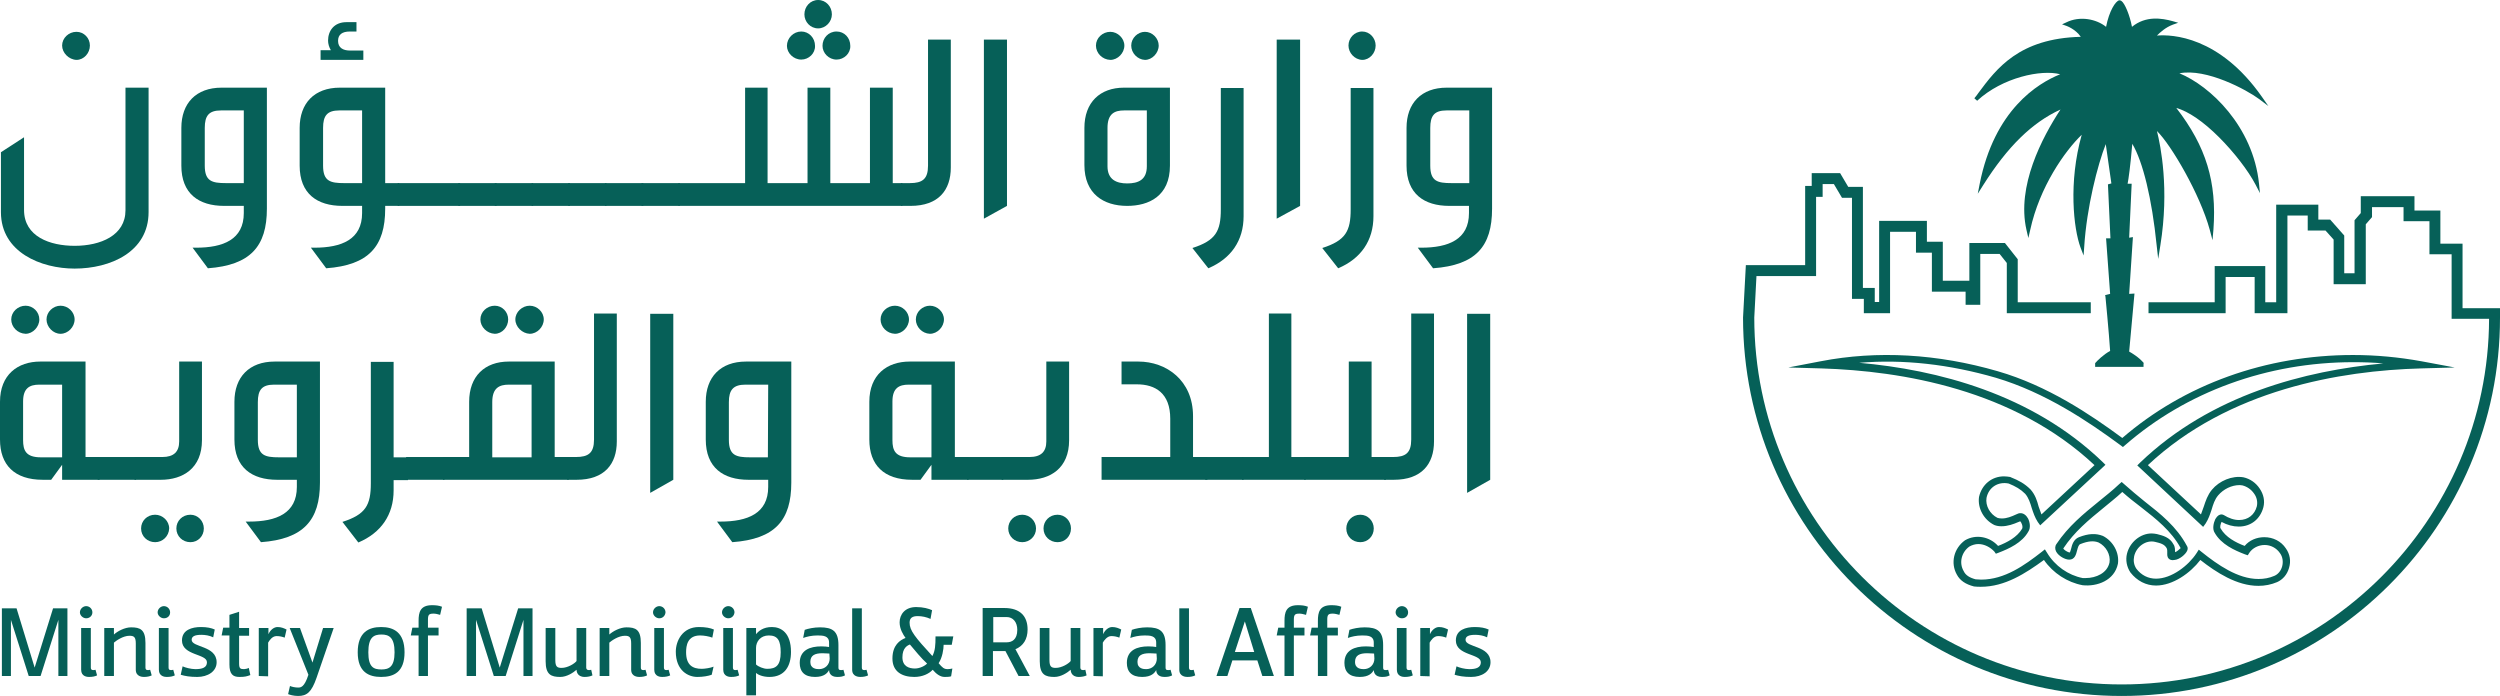 <svg width="273" height="76" viewBox="0 0 273 76" fill="none" xmlns="http://www.w3.org/2000/svg">
<g clip-path="url(#clip0_1039_12471)">
<path d="M6.783 4.974C6.783 4.156 7.499 3.475 8.351 3.475C9.169 3.475 9.817 4.156 9.817 4.974C9.817 5.791 9.169 6.541 8.351 6.541C7.499 6.507 6.783 5.757 6.783 4.974ZM13.703 9.572H16.225V23.165C16.225 27.525 12.033 29.33 8.147 29.33C4.499 29.33 0.102 27.559 0.102 23.165V16.624L2.625 14.989V22.926C2.625 25.856 5.488 26.844 8.147 26.844C10.976 26.844 13.703 25.72 13.703 22.96V9.572Z" fill="#066058"/>
<path d="M26.622 12.059H24.134C22.804 12.059 22.361 12.638 22.361 13.967V18.089C22.361 19.792 23.145 19.996 24.679 19.996H26.622V12.059ZM21.032 27.048H21.407C24.372 27.048 26.622 26.162 26.622 23.267V22.483H24.474C21.713 22.483 19.804 21.155 19.804 18.089V13.967C19.804 11.276 21.407 9.572 24.202 9.572H29.144V22.79C29.144 26.912 27.338 28.956 22.702 29.296L21.032 27.048Z" fill="#066058"/>
<path d="M39.541 12.059H37.052C35.723 12.059 35.28 12.638 35.28 13.967V18.089C35.28 19.792 36.064 19.997 37.597 19.997H39.541V12.059ZM35.007 6.507V5.485H36.132C35.927 5.144 35.825 4.769 35.825 4.429C35.825 3.373 36.473 2.419 37.836 2.419H38.927V3.441H38.211C37.359 3.441 36.916 3.781 36.916 4.463C36.916 5.212 37.461 5.519 38.211 5.519H39.677V6.541H35.007V6.507ZM42.063 22.483V22.79C42.063 26.912 40.256 28.956 35.62 29.296L33.95 27.048H34.325C37.291 27.048 39.541 26.162 39.541 23.267V22.483H37.393C34.632 22.483 32.723 21.155 32.723 18.089V13.967C32.723 11.276 34.325 9.572 37.12 9.572H42.063V19.997H43.597V22.483H42.063Z" fill="#066058"/>
<path d="M43.426 19.997H50.244V22.483H43.426V19.997Z" fill="#066058"/>
<path d="M50.039 19.997H54.232V22.483H50.039V19.997Z" fill="#066058"/>
<path d="M54.027 19.997H58.22V22.483H54.027V19.997Z" fill="#066058"/>
<path d="M58.05 19.997H62.242V22.483H58.05V19.997Z" fill="#066058"/>
<path d="M62.038 19.997H66.23V22.483H62.038V19.997Z" fill="#066058"/>
<path d="M66.06 19.997H70.253V22.483H66.06V19.997Z" fill="#066058"/>
<path d="M70.048 19.997H74.241V22.483H70.048V19.997Z" fill="#066058"/>
<path d="M89.341 3.1C88.489 3.1 87.841 2.385 87.841 1.567C87.841 0.715 88.489 0 89.341 0C90.193 0 90.841 0.715 90.841 1.567C90.841 2.385 90.159 3.1 89.341 3.1ZM91.352 6.506C90.5 6.506 89.818 5.791 89.818 5.008C89.818 4.156 90.466 3.441 91.352 3.441C92.204 3.441 92.852 4.122 92.852 5.008C92.886 5.825 92.17 6.506 91.352 6.506ZM87.501 6.506C86.648 6.506 85.933 5.791 85.933 5.008C85.933 4.156 86.648 3.441 87.501 3.441C88.319 3.441 89 4.122 89 5.008C89.034 5.825 88.319 6.506 87.501 6.506ZM74.07 22.483V19.996H81.365V9.572H83.819V19.996H88.182V9.572H90.671V19.996H94.999V9.572H97.488V19.996H98.544V22.483H74.07Z" fill="#066058"/>
<path d="M98.374 22.483V19.996H99.363C100.726 19.996 101.34 19.553 101.34 18.089V4.326H103.828V18.293C103.828 20.746 102.499 22.483 99.431 22.483H98.374Z" fill="#066058"/>
<path d="M107.441 23.88V4.326H109.963V22.483L107.441 23.88Z" fill="#066058"/>
<path d="M123.53 4.974C123.53 4.156 124.246 3.475 125.03 3.475C125.848 3.475 126.53 4.19 126.53 4.974C126.53 5.791 125.814 6.541 125.03 6.541C124.212 6.507 123.53 5.791 123.53 4.974ZM125.234 12.059H122.746C121.689 12.059 120.939 12.434 120.939 13.967V18.157C120.939 19.622 121.928 20.03 123.087 20.03C124.28 20.03 125.234 19.656 125.234 18.157V12.059ZM119.678 4.974C119.678 4.156 120.394 3.475 121.246 3.475C122.064 3.475 122.78 4.19 122.78 4.974C122.78 5.791 122.064 6.541 121.246 6.541C120.36 6.507 119.678 5.791 119.678 4.974ZM127.757 18.089C127.757 21.427 125.439 22.483 123.087 22.483C120.496 22.483 118.417 21.155 118.417 18.021V13.967C118.417 11.174 120.121 9.572 122.746 9.572H127.757V18.089Z" fill="#066058"/>
<path d="M130.211 27.082C132.767 26.264 133.313 25.242 133.313 22.858V9.606H135.801V23.607C135.801 26.264 134.438 28.24 131.949 29.296L130.211 27.082Z" fill="#066058"/>
<path d="M139.415 23.88V4.326H141.971V22.483L139.415 23.88Z" fill="#066058"/>
<path d="M147.254 4.973C147.254 4.156 147.902 3.441 148.754 3.441C149.572 3.441 150.22 4.156 150.22 4.973C150.22 5.791 149.572 6.541 148.754 6.541C147.902 6.506 147.254 5.757 147.254 4.973ZM144.391 27.082C146.948 26.264 147.493 25.242 147.493 22.858V9.606H149.981V23.607C149.981 26.264 148.618 28.24 146.13 29.296L144.391 27.082Z" fill="#066058"/>
<path d="M160.446 12.059H157.958C156.628 12.059 156.185 12.638 156.185 13.967V18.089C156.185 19.792 156.969 19.996 158.503 19.996H160.446V12.059ZM154.822 27.048H155.197C158.162 27.048 160.412 26.162 160.412 23.267V22.483H158.264C155.503 22.483 153.594 21.155 153.594 18.089V13.967C153.594 11.276 155.197 9.572 157.992 9.572H162.934V22.79C162.934 26.912 161.162 28.956 156.492 29.296L154.822 27.048Z" fill="#066058"/>
<path d="M5.079 34.883C5.079 34.065 5.795 33.384 6.613 33.384C7.431 33.384 8.147 34.065 8.147 34.883C8.147 35.7 7.431 36.45 6.613 36.45C5.795 36.45 5.079 35.7 5.079 34.883ZM6.783 42.003H4.295C3.238 42.003 2.522 42.377 2.522 43.842V48.066C2.522 49.19 2.829 49.94 4.465 49.94H6.783V42.003ZM1.227 34.883C1.227 34.065 1.943 33.384 2.795 33.384C3.613 33.384 4.295 34.065 4.295 34.883C4.295 35.7 3.579 36.45 2.795 36.45C1.909 36.416 1.227 35.7 1.227 34.883ZM6.783 52.392V50.757L5.59 52.392H4.67C1.568 52.392 0 50.757 0 47.998V43.876C0 40.913 1.943 39.482 4.397 39.482H9.34V49.906H10.874V52.392H6.783Z" fill="#066058"/>
<path d="M10.669 49.906H14.862V52.393H10.669V49.906Z" fill="#066058"/>
<path d="M19.259 57.707C19.259 56.889 19.906 56.208 20.793 56.208C21.611 56.208 22.258 56.889 22.258 57.707C22.258 58.559 21.611 59.206 20.793 59.206C19.941 59.206 19.259 58.559 19.259 57.707ZM16.941 59.206C16.089 59.206 15.407 58.559 15.407 57.707C15.407 56.889 16.055 56.208 16.941 56.208C17.759 56.208 18.475 56.889 18.475 57.707C18.441 58.559 17.759 59.206 16.941 59.206ZM14.691 52.393V49.906H17.725C18.986 49.906 19.566 49.327 19.566 48.203V39.482H22.054V48.066C22.054 51.132 19.975 52.393 17.554 52.393H14.691Z" fill="#066058"/>
<path d="M32.416 42.003H29.928C28.599 42.003 28.156 42.582 28.156 43.91V48.032C28.156 49.736 28.94 49.94 30.474 49.94H32.416V42.003ZM26.826 56.957H27.201C30.167 56.957 32.416 56.072 32.416 53.176V52.393H30.269C27.508 52.393 25.599 51.064 25.599 47.998V43.876C25.599 41.185 27.201 39.482 29.996 39.482H34.939V52.699C34.939 56.821 33.132 58.865 28.497 59.206L26.826 56.957Z" fill="#066058"/>
<path d="M37.393 56.991C39.949 56.174 40.495 55.152 40.495 52.767V39.516H42.983V49.94H44.551V52.427H42.983V53.551C42.983 56.208 41.62 58.184 39.131 59.24L37.393 56.991Z" fill="#066058"/>
<path d="M44.347 49.906H48.539V52.393H44.347V49.906Z" fill="#066058"/>
<path d="M56.277 34.883C56.277 34.065 57.027 33.384 57.845 33.384C58.663 33.384 59.379 34.065 59.379 34.883C59.379 35.7 58.663 36.45 57.845 36.45C57.027 36.416 56.277 35.7 56.277 34.883ZM58.05 42.003H55.561C54.505 42.003 53.755 42.377 53.755 43.91V49.94H58.05V42.003ZM52.459 34.883C52.459 34.065 53.175 33.384 54.027 33.384C54.845 33.384 55.493 34.065 55.493 34.883C55.493 35.7 54.845 36.45 54.027 36.45C53.175 36.416 52.459 35.7 52.459 34.883ZM48.369 52.392V49.906H51.232V43.876C51.232 41.083 52.937 39.482 55.561 39.482H60.572V49.906H62.106V52.392H48.369Z" fill="#066058"/>
<path d="M61.935 52.393V49.906H62.89C64.253 49.906 64.867 49.463 64.867 47.998V34.236H67.355V48.203C67.355 50.655 66.026 52.393 62.958 52.393H61.935Z" fill="#066058"/>
<path d="M71.002 53.823V34.27H73.525V52.393L71.002 53.823Z" fill="#066058"/>
<path d="M83.887 42.003H81.399C80.07 42.003 79.593 42.582 79.593 43.91V48.032C79.593 49.736 80.376 49.94 81.91 49.94H83.853L83.887 42.003ZM78.297 56.957H78.672C81.638 56.957 83.887 56.072 83.887 53.176V52.393H81.74C78.979 52.393 77.07 51.064 77.07 47.998V43.876C77.07 41.185 78.672 39.482 81.467 39.482H86.41V52.699C86.41 56.821 84.637 58.865 79.967 59.206L78.297 56.957Z" fill="#066058"/>
<path d="M100.01 34.883C100.01 34.065 100.726 33.384 101.544 33.384C102.362 33.384 103.078 34.065 103.078 34.883C103.078 35.7 102.362 36.45 101.544 36.45C100.692 36.416 100.01 35.7 100.01 34.883ZM101.715 42.003H99.226C98.17 42.003 97.454 42.377 97.454 43.842V48.066C97.454 49.19 97.761 49.94 99.397 49.94H101.715V42.003ZM96.159 34.883C96.159 34.065 96.874 33.384 97.727 33.384C98.545 33.384 99.26 34.065 99.26 34.883C99.26 35.7 98.545 36.45 97.727 36.45C96.84 36.416 96.159 35.7 96.159 34.883ZM101.715 52.392V50.757L100.522 52.392H99.601C96.499 52.392 94.931 50.757 94.931 47.998V43.876C94.931 40.913 96.874 39.482 99.329 39.482H104.271V49.906H105.771V52.392H101.715Z" fill="#066058"/>
<path d="M105.601 49.906H109.555V52.393H105.601V49.906Z" fill="#066058"/>
<path d="M113.952 57.707C113.952 56.889 114.599 56.208 115.486 56.208C116.304 56.208 116.951 56.889 116.951 57.707C116.951 58.559 116.304 59.206 115.486 59.206C114.633 59.206 113.952 58.559 113.952 57.707ZM111.634 59.206C110.782 59.206 110.1 58.559 110.1 57.707C110.1 56.889 110.748 56.208 111.634 56.208C112.452 56.208 113.134 56.889 113.134 57.707C113.134 58.559 112.452 59.206 111.634 59.206ZM109.384 52.393V49.906H112.418C113.679 49.906 114.258 49.327 114.258 48.203V39.482H116.747V48.066C116.747 51.132 114.702 52.393 112.247 52.393H109.384Z" fill="#066058"/>
<path d="M120.292 52.393V49.906H127.791V45.716C127.791 42.956 126.189 41.969 124.144 41.969H122.473V39.482H124.314C127.348 39.482 130.279 41.526 130.279 45.443V49.906H131.847V52.393H120.292Z" fill="#066058"/>
<path d="M131.609 49.906H135.801V52.393H131.609V49.906Z" fill="#066058"/>
<path d="M135.631 52.393V49.906H138.562V34.236H141.016V49.906H142.584V52.393H135.631Z" fill="#066058"/>
<path d="M147.016 57.707C147.016 56.889 147.663 56.208 148.55 56.208C149.368 56.208 150.015 56.889 150.015 57.707C150.015 58.559 149.368 59.206 148.55 59.206C147.663 59.206 147.016 58.559 147.016 57.707ZM142.414 52.393V49.906H147.288V39.482H149.777V49.906H151.345V52.393H142.414Z" fill="#066058"/>
<path d="M151.14 52.393V49.906H152.128C153.492 49.906 154.105 49.463 154.105 47.998V34.236H156.594V48.203C156.594 50.655 155.264 52.393 152.197 52.393H151.14Z" fill="#066058"/>
<path d="M160.208 53.823V34.27H162.73V52.393L160.208 53.823Z" fill="#066058"/>
<path d="M6.374 73.82V67.688L4.431 73.82H3.136L1.193 67.688V73.82H0.205V66.428H1.807L3.784 72.9L5.795 66.428H7.363V73.82H6.374Z" fill="#066058"/>
<path d="M10.601 73.752C10.396 73.854 10.124 73.922 9.715 73.922C9.544 73.922 8.862 73.888 8.862 73.138V68.574H9.919V72.9C9.919 73.07 9.987 73.172 10.158 73.172C10.226 73.172 10.328 73.172 10.43 73.138L10.601 73.752ZM9.408 67.518C9.067 67.518 8.726 67.211 8.726 66.87C8.726 66.496 9.067 66.189 9.408 66.189C9.783 66.189 10.089 66.496 10.089 66.87C10.089 67.245 9.783 67.518 9.408 67.518Z" fill="#066058"/>
<path d="M16.566 73.752C16.361 73.854 16.089 73.922 15.714 73.922C15.543 73.922 14.828 73.888 14.828 73.138V70.277C14.828 69.596 14.657 69.425 14.146 69.425C13.43 69.425 12.68 69.97 12.441 70.175V73.82H11.385V68.574H12.441V69.289C12.851 68.914 13.634 68.506 14.316 68.506C15.305 68.506 15.884 68.744 15.884 70.209V72.9C15.884 73.07 15.952 73.173 16.123 73.173C16.191 73.173 16.293 73.173 16.395 73.138L16.566 73.752Z" fill="#066058"/>
<path d="M19.089 73.752C18.884 73.854 18.611 73.922 18.202 73.922C18.032 73.922 17.35 73.888 17.35 73.138V68.574H18.407V72.9C18.407 73.07 18.475 73.172 18.645 73.172C18.714 73.172 18.816 73.172 18.918 73.138L19.089 73.752ZM17.896 67.518C17.555 67.518 17.214 67.211 17.214 66.87C17.214 66.496 17.555 66.189 17.896 66.189C18.271 66.189 18.577 66.496 18.577 66.87C18.577 67.245 18.305 67.518 17.896 67.518Z" fill="#066058"/>
<path d="M19.94 72.764C20.213 72.9 20.861 73.07 21.338 73.07C22.088 73.07 22.599 72.9 22.599 72.321C22.599 71.367 19.872 71.606 19.872 69.936C19.872 68.778 20.963 68.472 21.951 68.472C22.599 68.472 23.076 68.574 23.451 68.744L23.281 69.596C22.872 69.391 22.395 69.323 21.986 69.323C21.27 69.323 20.929 69.493 20.929 69.868C20.929 70.72 23.656 70.481 23.656 72.321C23.656 73.309 22.701 73.922 21.542 73.922C20.724 73.922 20.179 73.82 19.736 73.684L19.94 72.764Z" fill="#066058"/>
<path d="M27.337 73.718C26.962 73.854 26.758 73.922 26.144 73.922C25.428 73.922 25.054 73.615 25.054 72.559V69.391H24.201L24.372 68.54H25.054V67.143L26.11 66.802V68.574H27.201V69.425H26.11V72.457C26.11 73.002 26.247 73.07 26.656 73.07C26.792 73.07 27.065 73.002 27.167 72.934L27.337 73.718Z" fill="#066058"/>
<path d="M28.258 73.82V68.574H29.314V69.255C29.519 68.778 29.928 68.472 30.303 68.472C30.712 68.472 31.019 68.608 31.291 68.744L31.087 69.63C30.814 69.528 30.542 69.46 30.201 69.46C29.724 69.46 29.417 69.936 29.28 70.175V73.854L28.258 73.82Z" fill="#066058"/>
<path d="M31.632 68.574H32.757L34.121 72.355L35.28 68.574H36.439L34.564 74.024C34.018 75.591 33.507 76 32.553 76C32.075 76 31.598 75.864 31.462 75.796L31.666 74.91C31.905 75.012 32.246 75.08 32.553 75.08C32.825 75.08 33.234 75.08 33.678 73.683L31.632 68.574Z" fill="#066058"/>
<path d="M43.086 71.231C43.086 69.596 42.472 69.289 41.654 69.289C40.802 69.289 40.222 69.596 40.222 71.231C40.222 72.866 40.802 73.105 41.654 73.105C42.472 73.105 43.086 72.832 43.086 71.231ZM39.063 71.231C39.063 69.051 40.256 68.472 41.62 68.472C42.983 68.472 44.176 69.051 44.176 71.231C44.176 73.411 42.983 73.922 41.62 73.922C40.29 73.922 39.063 73.411 39.063 71.231Z" fill="#066058"/>
<path d="M45.71 73.82V69.391H44.858L45.029 68.54H45.71V67.79C45.71 66.87 45.881 66.087 47.176 66.087C47.585 66.087 47.926 66.121 48.267 66.257L48.062 67.143C47.824 67.075 47.585 67.007 47.346 67.007C46.869 67.007 46.733 67.109 46.733 67.654V68.54H47.892V69.391H46.733V73.82H45.71Z" fill="#066058"/>
<path d="M57.163 73.82V67.688L55.22 73.82H53.925L51.982 67.688V73.82H50.959V66.428H52.596L54.573 72.9L56.584 66.428H58.152V73.82H57.163Z" fill="#066058"/>
<path d="M64.697 73.752C64.492 73.854 64.185 73.922 63.844 73.922C62.992 73.922 62.958 73.241 62.958 73.138C62.617 73.445 61.901 73.922 61.186 73.922C60.197 73.922 59.584 73.683 59.584 72.219V68.574H60.64V72.082C60.64 72.798 60.845 72.934 61.322 72.934C62.004 72.934 62.754 72.457 62.958 72.185V68.574H64.015V72.9C64.015 73.07 64.117 73.173 64.287 73.173C64.356 73.173 64.458 73.173 64.56 73.138L64.697 73.752Z" fill="#066058"/>
<path d="M70.662 73.752C70.457 73.854 70.185 73.922 69.81 73.922C69.639 73.922 68.924 73.888 68.924 73.138V70.277C68.924 69.596 68.753 69.425 68.242 69.425C67.526 69.425 66.776 69.97 66.537 70.175V73.82H65.481V68.574H66.537V69.289C66.946 68.914 67.73 68.506 68.412 68.506C69.401 68.506 69.98 68.744 69.98 70.209V72.9C69.98 73.07 70.048 73.173 70.219 73.173C70.287 73.173 70.389 73.173 70.491 73.138L70.662 73.752Z" fill="#066058"/>
<path d="M73.184 73.752C72.98 73.854 72.707 73.922 72.298 73.922C72.127 73.922 71.446 73.888 71.446 73.138V68.574H72.502V72.9C72.502 73.07 72.57 73.172 72.741 73.172C72.809 73.172 72.911 73.172 73.014 73.138L73.184 73.752ZM71.991 67.518C71.65 67.518 71.309 67.211 71.309 66.87C71.309 66.496 71.65 66.189 71.991 66.189C72.366 66.189 72.673 66.496 72.673 66.87C72.639 67.245 72.366 67.518 71.991 67.518Z" fill="#066058"/>
<path d="M77.718 73.684C77.343 73.82 76.763 73.922 76.15 73.922C75.161 73.922 73.798 73.241 73.798 71.163C73.798 70.004 74.513 68.472 76.32 68.472C77.036 68.472 77.581 68.574 77.956 68.744L77.786 69.63C77.445 69.493 76.865 69.391 76.456 69.391C75.059 69.391 74.922 70.516 74.922 71.231C74.922 72.627 75.638 73.036 76.627 73.036C76.968 73.036 77.615 72.934 77.922 72.798L77.718 73.684Z" fill="#066058"/>
<path d="M80.717 73.752C80.513 73.854 80.24 73.922 79.831 73.922C79.66 73.922 78.979 73.888 78.979 73.138V68.574H80.035V72.9C80.035 73.07 80.103 73.172 80.274 73.172C80.342 73.172 80.444 73.172 80.547 73.138L80.717 73.752ZM79.524 67.518C79.183 67.518 78.842 67.211 78.842 66.87C78.842 66.496 79.183 66.189 79.524 66.189C79.899 66.189 80.206 66.496 80.206 66.87C80.172 67.245 79.899 67.518 79.524 67.518Z" fill="#066058"/>
<path d="M82.558 72.559C82.796 72.798 83.376 73.036 83.785 73.036C84.74 73.036 85.251 72.662 85.251 71.231C85.251 69.97 84.944 69.391 83.956 69.391C83.035 69.391 82.558 70.073 82.558 70.754V72.559ZM81.501 75.932V68.574H82.558V69.255C82.831 68.914 83.342 68.472 84.296 68.472C85.285 68.472 86.376 69.085 86.376 71.197C86.376 72.73 85.694 73.922 84.024 73.922C83.308 73.922 82.762 73.684 82.558 73.479V75.932H81.501Z" fill="#066058"/>
<path d="M90.568 71.367C90.398 71.367 90.023 71.333 89.818 71.333C88.966 71.333 88.489 71.572 88.489 72.287C88.489 73.036 89.171 73.07 89.443 73.07C90.091 73.07 90.602 72.594 90.602 71.912L90.568 71.367ZM92.273 73.752C92 73.888 91.795 73.922 91.421 73.922C90.636 73.922 90.534 73.377 90.534 73.173C90.364 73.479 90.023 73.922 89 73.922C87.841 73.922 87.33 73.343 87.33 72.389C87.33 70.992 88.455 70.584 89.682 70.584C89.955 70.584 90.398 70.618 90.534 70.652V70.175C90.534 69.425 89.887 69.391 89.273 69.391C88.625 69.391 88.08 69.528 87.705 69.664L87.876 68.778C88.25 68.642 88.898 68.506 89.546 68.506C90.909 68.506 91.557 68.914 91.557 70.447V72.9C91.557 73.104 91.625 73.173 91.829 73.173C91.932 73.173 92 73.173 92.102 73.138L92.273 73.752Z" fill="#066058"/>
<path d="M94.795 73.752C94.59 73.854 94.318 73.922 93.943 73.922C93.772 73.922 93.056 73.888 93.056 73.138V66.428H94.113V72.9C94.113 73.07 94.181 73.173 94.352 73.173C94.42 73.173 94.522 73.173 94.624 73.138L94.795 73.752Z" fill="#066058"/>
<path d="M99.362 70.379C99.09 70.481 98.544 70.754 98.544 71.776C98.544 72.764 99.26 73.002 99.908 73.002C100.453 73.002 101.033 72.696 101.237 72.457C100.624 71.912 99.908 71.026 99.362 70.379ZM103.862 73.854C103.657 73.922 103.351 73.922 103.146 73.922C102.669 73.922 102.226 73.581 101.851 73.138C101.442 73.581 100.726 73.922 99.84 73.922C98.51 73.922 97.454 73.343 97.454 71.912C97.454 70.447 98.272 69.902 98.885 69.664C98.613 69.289 98.238 68.676 98.238 67.961C98.238 67.109 98.817 66.291 100.044 66.291C100.828 66.291 101.408 66.462 101.783 66.632L101.612 67.586C101.169 67.382 100.692 67.279 100.215 67.279C99.669 67.279 99.328 67.45 99.328 67.995C99.328 68.846 99.908 69.562 101.817 71.64C102.123 71.061 102.158 70.447 102.158 69.493H104.101L103.93 70.413H103.044C103.044 70.89 102.907 71.81 102.498 72.423C102.907 72.9 103.078 73.07 103.487 73.07C103.657 73.07 103.862 73.036 103.998 73.002L103.862 73.854Z" fill="#066058"/>
<path d="M109.929 70.141C110.475 70.141 111.088 69.868 111.088 68.778C111.088 67.927 110.611 67.382 109.929 67.382H108.464V70.141H109.929ZM111.225 73.82L109.793 71.095H108.43V73.82H107.305V66.394H109.657C111.463 66.394 112.213 67.347 112.213 68.744C112.213 69.8 111.736 70.549 110.884 70.89L112.452 73.82H111.225Z" fill="#066058"/>
<path d="M118.656 73.752C118.451 73.854 118.144 73.922 117.804 73.922C116.951 73.922 116.917 73.241 116.917 73.138C116.576 73.445 115.861 73.922 115.145 73.922C114.156 73.922 113.543 73.683 113.543 72.219V68.574H114.599V72.082C114.599 72.798 114.804 72.934 115.281 72.934C115.963 72.934 116.713 72.457 116.917 72.185V68.574H117.974V72.9C117.974 73.07 118.076 73.173 118.247 73.173C118.315 73.173 118.417 73.173 118.519 73.138L118.656 73.752Z" fill="#066058"/>
<path d="M119.406 73.82V68.574H120.462V69.255C120.667 68.778 121.076 68.472 121.451 68.472C121.86 68.472 122.167 68.608 122.439 68.744L122.235 69.63C121.962 69.528 121.689 69.46 121.348 69.46C120.905 69.46 120.564 69.936 120.428 70.175V73.854L119.406 73.82Z" fill="#066058"/>
<path d="M126.291 71.367C126.121 71.367 125.746 71.333 125.541 71.333C124.689 71.333 124.212 71.572 124.212 72.287C124.212 73.036 124.894 73.07 125.166 73.07C125.814 73.07 126.325 72.594 126.325 71.912L126.291 71.367ZM127.996 73.752C127.723 73.888 127.518 73.922 127.143 73.922C126.359 73.922 126.257 73.377 126.257 73.173C126.087 73.479 125.746 73.922 124.723 73.922C123.564 73.922 123.053 73.343 123.053 72.389C123.053 70.992 124.178 70.584 125.405 70.584C125.678 70.584 126.121 70.618 126.257 70.652V70.175C126.257 69.425 125.609 69.391 124.996 69.391C124.348 69.391 123.803 69.528 123.428 69.664L123.598 68.778C123.973 68.642 124.621 68.506 125.269 68.506C126.632 68.506 127.28 68.914 127.28 70.447V72.9C127.28 73.104 127.348 73.173 127.552 73.173C127.655 73.173 127.723 73.173 127.825 73.138L127.996 73.752Z" fill="#066058"/>
<path d="M130.518 73.752C130.313 73.854 130.041 73.922 129.666 73.922C129.495 73.922 128.779 73.888 128.779 73.138V66.428H129.836V72.9C129.836 73.07 129.904 73.173 130.075 73.173C130.143 73.173 130.245 73.173 130.347 73.138L130.518 73.752Z" fill="#066058"/>
<path d="M135.938 67.858L134.847 71.197H136.96L135.938 67.858ZM137.846 73.82L137.301 72.117H134.574L134.029 73.82H132.836L135.358 66.394H136.585L139.108 73.82H137.846Z" fill="#066058"/>
<path d="M143.914 73.82V69.391H143.062L143.232 68.54H143.914V67.79C143.914 66.87 144.084 66.087 145.38 66.087C145.789 66.087 146.13 66.121 146.47 66.257L146.266 67.143C146.027 67.075 145.755 67.007 145.55 67.007C145.073 67.007 144.937 67.109 144.937 67.654V68.54H146.096V69.391H144.937V73.82H143.914ZM140.267 73.82V69.391H139.415L139.585 68.54H140.267V67.79C140.267 66.87 140.437 66.087 141.732 66.087C142.141 66.087 142.482 66.121 142.823 66.257L142.619 67.143C142.38 67.075 142.107 67.007 141.903 67.007C141.426 67.007 141.289 67.109 141.289 67.654V68.54H142.448V69.391H141.289V73.82H140.267Z" fill="#066058"/>
<path d="M150.05 71.367C149.879 71.367 149.504 71.333 149.3 71.333C148.447 71.333 147.97 71.572 147.97 72.287C147.97 73.036 148.652 73.07 148.925 73.07C149.572 73.07 150.084 72.594 150.084 71.912L150.05 71.367ZM151.754 73.752C151.481 73.888 151.277 73.922 150.902 73.922C150.118 73.922 150.015 73.377 150.015 73.173C149.845 73.479 149.504 73.922 148.482 73.922C147.323 73.922 146.811 73.343 146.811 72.389C146.811 70.992 147.936 70.584 149.163 70.584C149.436 70.584 149.879 70.618 150.015 70.652V70.175C150.015 69.425 149.368 69.391 148.754 69.391C148.107 69.391 147.561 69.528 147.186 69.664L147.357 68.778C147.732 68.642 148.379 68.506 149.027 68.506C150.39 68.506 151.038 68.914 151.038 70.447V72.9C151.038 73.104 151.106 73.173 151.311 73.173C151.413 73.173 151.481 73.173 151.583 73.138L151.754 73.752Z" fill="#066058"/>
<path d="M154.276 73.752C154.072 73.854 153.799 73.922 153.39 73.922C153.219 73.922 152.538 73.888 152.538 73.138V68.574H153.594V72.9C153.594 73.07 153.663 73.172 153.833 73.172C153.901 73.172 154.003 73.172 154.106 73.138L154.276 73.752ZM153.083 67.518C152.742 67.518 152.401 67.211 152.401 66.87C152.401 66.496 152.742 66.189 153.083 66.189C153.458 66.189 153.765 66.496 153.765 66.87C153.765 67.245 153.492 67.518 153.083 67.518Z" fill="#066058"/>
<path d="M155.094 73.82V68.574H156.151V69.255C156.355 68.778 156.764 68.472 157.139 68.472C157.548 68.472 157.855 68.608 158.128 68.744L157.923 69.63C157.651 69.528 157.378 69.46 157.037 69.46C156.56 69.46 156.253 69.936 156.117 70.175V73.854L155.094 73.82Z" fill="#066058"/>
<path d="M159.048 72.764C159.321 72.9 159.969 73.07 160.446 73.07C161.196 73.07 161.707 72.9 161.707 72.321C161.707 71.367 158.98 71.606 158.98 69.936C158.98 68.778 160.071 68.472 161.059 68.472C161.707 68.472 162.184 68.574 162.559 68.744L162.389 69.596C161.98 69.391 161.503 69.323 161.093 69.323C160.378 69.323 160.037 69.493 160.037 69.868C160.037 70.72 162.764 70.481 162.764 72.321C162.764 73.309 161.843 73.922 160.65 73.922C159.832 73.922 159.287 73.82 158.844 73.684L159.048 72.764Z" fill="#066058"/>
<path d="M231.687 76C208.883 76 190.34 57.468 190.34 34.678L190.647 28.956H197.123V20.303H197.839V18.906H200.941L201.827 20.405H203.429V31.442H204.724V32.975H205.202V24.118H210.417V26.401H212.155V30.659H215.053V26.537H218.939L220.336 28.308V33.009H228.312V34.202H219.143V28.717L218.359 27.729H216.246V33.282H214.644V31.851H210.962V27.593H209.224V25.311H206.395V34.202H203.531V32.635H202.236V21.597H201.145L200.259 20.099H199.032V21.495H198.316V30.148H191.806L191.567 34.678C191.567 56.753 209.565 74.74 231.687 74.74C253.775 74.74 271.739 56.821 271.807 34.815H267.717V27.763H265.296V24.152H262.467V22.619H259.024V23.709L258.343 24.493V31.034H254.832V26.162L253.946 25.174H252.003V23.539H249.787V34.202H246.208V30.25H243.038V34.202H234.618V33.009H241.845V29.058H247.367V33.009H248.56V22.347H253.162V23.982H254.457L255.991 25.719V29.841H257.116V24.05L257.797 23.267V21.427H263.66V22.994H266.489V26.605H268.91V33.657H273V34.713C273 57.502 254.457 76 231.687 76Z" fill="#066058"/>
<path d="M216.041 59.41C215.7 59.41 215.36 59.512 215.053 59.683C214.201 60.296 213.894 61.454 214.439 62.374C214.644 62.817 215.087 63.089 215.734 63.26C215.905 63.26 216.109 63.294 216.348 63.294C218.905 63.294 221.086 61.727 222.961 60.262L223.302 59.989L223.54 60.364C224.392 61.795 225.858 62.817 227.426 63.123C227.528 63.123 227.631 63.123 227.767 63.123C228.892 63.123 230.119 62.578 230.358 61.42C230.494 60.568 229.983 59.649 229.165 59.24C228.653 59.035 228.04 59.069 227.188 59.41C226.983 59.478 226.915 59.751 226.813 60.126C226.71 60.534 226.574 61.113 225.96 61.113C225.517 61.113 224.802 60.739 224.529 60.228C224.392 59.955 224.392 59.649 224.563 59.41C225.858 57.468 227.528 56.106 229.165 54.777C229.914 54.164 230.699 53.551 231.414 52.87L231.687 52.631L231.96 52.87C232.676 53.517 233.425 54.13 234.175 54.743C235.914 56.106 237.686 57.502 238.811 59.614C238.879 59.717 238.947 59.887 238.845 60.126C238.675 60.534 237.993 61.113 237.448 61.148C237.141 61.216 236.936 61.113 236.834 61.011C236.63 60.807 236.664 60.568 236.664 60.33C236.664 60.16 236.664 59.989 236.63 59.921C236.391 59.41 235.88 59.308 235.334 59.172C234.346 58.933 233.289 59.683 233.05 60.739C232.948 61.216 233.016 61.693 233.289 62.101C233.834 62.817 234.584 63.191 235.437 63.191C237.141 63.191 238.982 61.761 239.868 60.398L240.106 60.023L240.447 60.296C242.152 61.658 244.367 63.225 246.617 63.225C247.231 63.225 247.81 63.123 248.355 62.885C248.764 62.715 249.071 62.34 249.208 61.863C249.344 61.352 249.276 60.807 248.969 60.398C248.594 59.853 247.98 59.512 247.299 59.512C246.617 59.512 245.969 59.853 245.628 60.364L245.458 60.636L245.151 60.534C243.992 60.091 242.561 59.444 241.845 58.184C241.572 57.775 241.708 57.128 241.913 56.685C242.152 56.276 242.39 56.174 242.595 56.174C242.663 56.174 242.765 56.208 242.833 56.242C243.379 56.583 243.958 56.787 244.504 56.787C245.492 56.787 246.208 56.208 246.447 55.288C246.549 54.811 246.447 54.3 246.14 53.892C245.833 53.449 245.39 53.142 244.879 53.006C244.81 53.006 244.674 52.972 244.572 52.972C243.686 52.972 242.799 53.415 242.22 54.096C241.845 54.539 241.674 55.084 241.504 55.663C241.334 56.174 241.163 56.685 240.856 57.162L240.584 57.536L233.391 50.826L233.698 50.519C241.436 43.093 251.764 40.47 260.252 39.686C259.161 39.584 258.07 39.55 256.979 39.55C247.605 39.55 238.743 42.786 232.062 48.611L231.823 48.816L231.551 48.611C228.04 46.022 223.336 42.854 217.95 41.253C212.905 39.788 207.86 39.209 203.02 39.618C211.508 40.367 221.87 42.991 229.608 50.451L229.915 50.758L222.79 57.366L222.518 56.992C222.211 56.515 222.04 56.004 221.87 55.493C221.7 54.913 221.529 54.368 221.154 53.926C220.643 53.415 220.098 53.108 219.348 52.801C218.189 52.563 217.166 53.21 216.927 54.368C216.791 55.22 217.302 56.14 218.121 56.549C218.223 56.583 218.393 56.617 218.598 56.617C219.143 56.617 219.654 56.412 220.166 56.174L220.404 56.072C220.507 56.038 220.575 56.038 220.643 56.038C220.95 56.038 221.256 56.242 221.461 56.617C221.666 57.026 221.768 57.639 221.495 58.047C220.813 59.274 219.382 59.921 218.223 60.364L217.95 60.466L217.78 60.228C217.337 59.751 216.689 59.41 216.041 59.41ZM216.314 64.077C216.075 64.077 215.837 64.077 215.564 64.043C214.644 63.805 214.03 63.396 213.689 62.748C212.973 61.488 213.348 59.887 214.576 59.001C215.803 58.286 217.302 58.627 218.189 59.614C219.177 59.24 220.268 58.661 220.813 57.741C220.847 57.673 220.882 57.536 220.813 57.298C220.745 57.094 220.677 56.992 220.609 56.923L220.438 56.992C219.893 57.23 219.245 57.468 218.564 57.468C218.291 57.468 218.052 57.434 217.78 57.332C216.621 56.753 215.939 55.493 216.109 54.266C216.416 52.904 217.507 52.018 218.836 52.018C219.075 52.018 219.279 52.052 219.518 52.086L219.586 52.12C220.438 52.461 221.086 52.801 221.734 53.449C222.245 54.028 222.45 54.675 222.62 55.322C222.722 55.629 222.824 55.901 222.927 56.174L228.721 50.792C219.893 42.514 207.656 40.504 198.896 40.231L195.282 40.129L198.827 39.448C204.997 38.255 211.576 38.63 218.155 40.538C223.574 42.105 228.244 45.239 231.755 47.828C238.538 41.969 247.469 38.767 256.945 38.767C259.468 38.767 261.956 39.005 264.41 39.448L268.057 40.129L264.376 40.231C255.616 40.47 243.379 42.514 234.55 50.792L240.345 56.174C240.447 55.901 240.55 55.595 240.652 55.322C240.856 54.709 241.061 54.062 241.538 53.483C242.356 52.495 243.754 51.916 244.981 52.12C245.731 52.29 246.344 52.733 246.753 53.346C247.196 53.994 247.333 54.709 247.162 55.39C246.821 56.685 245.799 57.502 244.47 57.502C243.856 57.502 243.208 57.332 242.595 56.992C242.492 57.196 242.39 57.571 242.492 57.707C243.038 58.661 244.129 59.24 245.117 59.614C245.628 59.001 246.412 58.661 247.265 58.661C248.219 58.661 249.105 59.103 249.617 59.887C250.06 60.5 250.196 61.284 249.957 62.033C249.753 62.748 249.276 63.294 248.662 63.566C248.015 63.839 247.333 63.975 246.617 63.975C244.265 63.975 242.015 62.51 240.277 61.148C239.186 62.578 237.277 63.941 235.437 63.941C234.346 63.941 233.357 63.43 232.641 62.51C232.232 61.897 232.096 61.148 232.266 60.466C232.573 59.206 233.732 58.252 234.959 58.252C235.164 58.252 235.334 58.286 235.539 58.32C236.186 58.49 236.936 58.661 237.345 59.444C237.516 59.683 237.516 60.023 237.516 60.296C237.686 60.262 237.993 59.989 238.129 59.853C237.107 57.979 235.471 56.685 233.766 55.356C233.085 54.845 232.403 54.3 231.755 53.721C231.108 54.334 230.392 54.879 229.744 55.425C228.074 56.787 226.54 58.047 225.313 59.887C225.347 60.023 225.79 60.33 226.029 60.33C226.063 60.262 226.131 60.057 226.165 59.921C226.267 59.478 226.438 58.899 227.017 58.661C228.074 58.252 228.858 58.218 229.642 58.524C230.767 59.103 231.448 60.364 231.278 61.556C230.903 63.396 228.994 64.077 227.426 63.907C225.756 63.6 224.188 62.578 223.199 61.148C221.188 62.612 218.939 64.077 216.314 64.077Z" fill="#066058"/>
<path d="M246.719 10.833L247.708 11.582L246.992 10.56C242.356 3.952 237.175 3.747 235.539 3.883C235.88 3.543 236.459 2.998 237.277 2.691L237.857 2.487L237.277 2.316C236.05 1.976 234.312 1.703 232.812 2.93C232.573 1.669 232.028 0.341 231.653 0.102C231.551 0.034 231.448 0.034 231.414 0.034C231.005 0.136 230.324 1.192 229.983 2.93C228.926 2.078 227.119 1.703 225.62 2.453L225.176 2.657L225.654 2.827C225.654 2.827 226.642 3.168 227.222 4.02C220.473 4.19 218.018 7.494 216.041 10.152C215.905 10.356 215.769 10.526 215.598 10.731L215.905 11.003C218.666 8.448 222.927 7.563 224.972 8.108C222.518 9.095 217.78 11.991 216.178 20.099L215.973 21.155L216.553 20.235C219.245 15.977 221.904 13.388 225.006 11.957C222.995 15.023 220.2 20.337 221.291 25.106L221.495 25.992L221.7 25.106C222.722 20.405 225.483 16.488 227.324 14.716C225.858 19.928 226.438 24.97 227.188 27.014L227.528 27.9L227.597 26.946C227.869 22.619 229.062 17.986 229.949 15.738L230.562 20.03L230.187 20.133L230.46 26.026H229.983L230.426 32.09L229.88 32.226L229.915 32.396C229.915 32.43 230.289 36.212 230.426 38.324C229.71 38.698 228.994 39.414 228.79 39.652V40.061H234.073V39.686L234.107 39.652C233.562 39.005 232.812 38.562 232.505 38.392L233.085 32.056L232.505 32.09L232.914 25.89L232.505 25.958L232.778 20.064H232.335C232.437 19.554 232.641 18.123 232.846 15.704C234.005 17.646 234.993 21.7 235.505 26.775L235.675 28.274L235.914 26.775C236.902 20.644 235.948 15.943 235.539 14.307C237.107 15.84 240.243 21.223 241.299 25.072L241.606 26.23L241.709 25.038C242.083 19.894 240.925 16.011 237.652 11.787C238.982 12.161 240.618 13.286 242.322 14.989C243.924 16.59 245.492 18.6 246.31 20.167L246.787 21.087L246.685 20.064C246.038 13.796 241.334 9.368 237.993 8.005C240.925 7.426 245.356 9.811 246.719 10.833Z" fill="#066058"/>
</g>
<defs>
<clipPath id="clip0_1039_12471">
<rect width="273" height="76" fill="white"/>
</clipPath>
</defs>
</svg>
